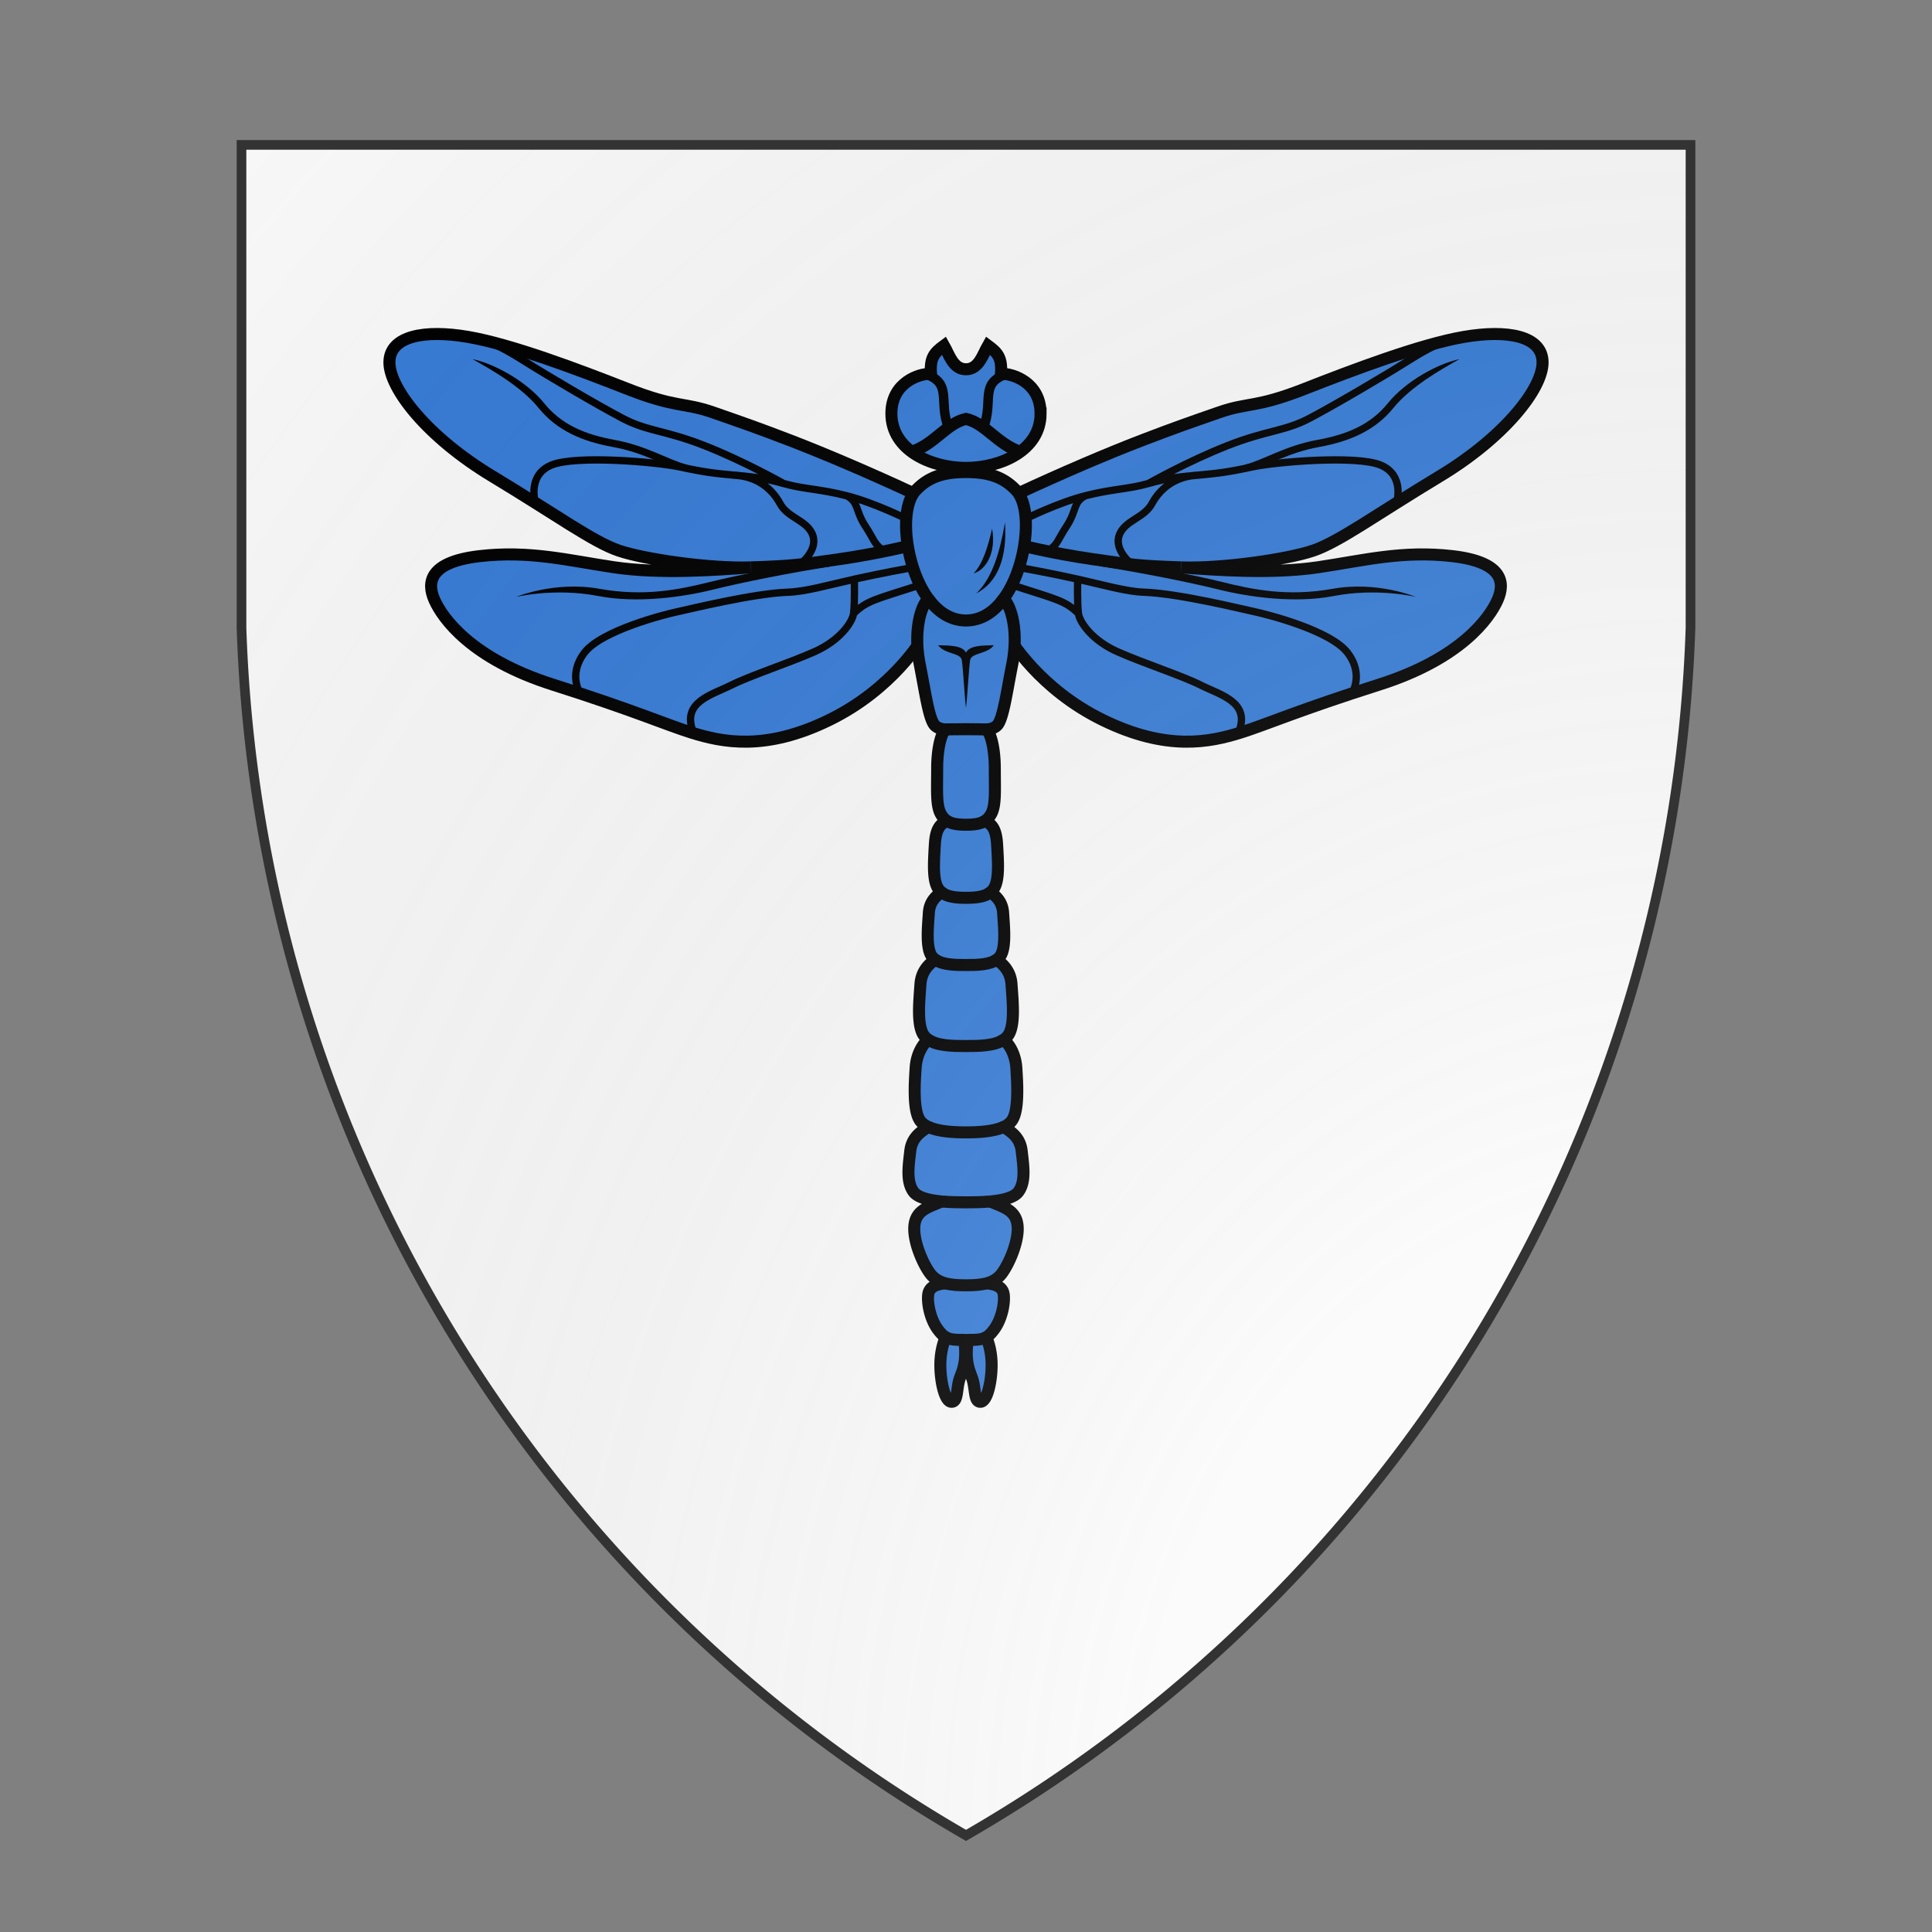 <svg id="coaworld_burg_38_burg_38_s0" width="500" height="500" viewBox="0 10 200 200" xmlns="http://www.w3.org/2000/svg" xmlns:x="http://www.w3.org/1999/xlink"><rect x="0" y="10" width="200" height="200" fill="#808080" stroke="none"/><defs><clipPath id="heater_coaworld_burg_38_burg_38_s0"><path d="m25,25 h150 v50 a150,150,0,0,1,-75,125 a150,150,0,0,1,-75,-125 z"/></clipPath><g id="dragonfly_coaworld_burg_38_burg_38_s0" stroke-width=".83"><g id="dragonfly-a" class="secondary"><path d="M96.562 74.127c-3.285-1.53-6.4-2.851-8.66-3.72-2.262-.87-3.368-1.252-5.38-1.952s-2.51-.29-5.884-1.614c-3.374-1.324-8.008-3.077-11.001-3.59-2.994-.514-5.415-.074-5.429 1.745-.014 1.819 2.626 5.172 7.088 7.864s6.969 4.537 8.743 5.14c1.765.601 6.279 1.256 9.105 1.158-2.459.18-6.267.463-9.45-.011-3.181-.474-5.81-1.164-9.264-.766-3.454.4-3.664 1.798-3.111 3.036.552 1.24 2.522 4.036 8.163 5.828 5.64 1.792 7.75 2.741 9.538 3.304 2.185.687 5.133 1.294 9.54-.858 4.406-2.151 6.42-5.626 6.42-5.626l1.109-4.969z"/><path fill="none" d="M85.144 79.158c2.825-.098 3.286-.159 6.108-.567 2.822-.408 5.218-1.014 5.218-1.014"/><path fill="none" stroke-width=".506" d="M70.28 74.704c-.019-.073-.563-1.936 1.131-2.617 1.694-.682 7.244-.211 8.89.147 1.648.358 2.402.44 3.65.555 1.248.116 2.03.174 3.463.58 1.432.405 2.435.357 4.352.845 1.916.487 4.164 1.61 4.164 1.61m-7.138 2.898s1.028-.911.599-1.874c-.43-.964-1.692-1.107-2.226-2.096-.534-.99-1.56-1.898-3.214-1.963m10.269 5.152c-.586-.443-.534-.664-1.172-1.64-.716-1.096-.423-1.632-1.282-2.087m-4.352-.845s-2.71-1.533-5.455-2.613c-2.747-1.08-3.931-.976-5.662-1.887-1.731-.911-5.142-2.916-6.834-3.983-1.692-1.067-2.095-1.12-2.095-1.12m6.026 24.132s-.898-1.315.273-2.85c1.172-1.536 5.532-2.643 6.391-2.825.86-.182 5.285-1.276 7.68-1.354 1.174-.038 2.77-.496 4.555-.898 1.855-.417 3.885-.78 4.27-.846m-4.27.846s.042 1.653-.052 2.37c-.078.594-.937 1.86-2.707 2.641-1.843.813-4.387 1.627-5.74 2.304-1.354.677-3.397 1.159-2.642 3.163m11.09-8.109c.93-.902 1.485-.963 4.58-1.965"/><path stroke="none" fill="#000" d="M70.504 68.156c1.27 1.567 3.025 2.312 5.123 2.692 2.175.395 3.4 1.253 4.882 1.634l.265-.405c-1.355-.348-2.78-1.314-5.057-1.726-2.033-.37-3.644-1.06-4.82-2.513-1.267-1.563-3.484-2.746-4.96-3.056 1.308.724 3.387 1.917 4.567 3.374zm4.124 12.978c2.675.518 5.828.076 7.926-.446 2.104-.523 5.414-1.174 8.223-1.615l-.445-.426c-2.823.443-5.874.986-8.001 1.515-2.038.506-4.491 1.038-7.62.474-3.094-.557-5.767.562-5.767.562s2.653-.65 5.684-.064z"/></g><use x:href="#dragonfly-a" transform="translate(200 0) scale(-1 1)"/><g><path d="M100.405 135.058c.276.727.119 1.684.589 1.684.46 0 .753-1.335.773-2.402.02-1.059-.232-1.703-.358-2.063.185-.108.346-.277.538-.537.517-.703.73-1.776.66-2.379-.068-.602-.625-.728-1.181-.797.437-.118.792-.328 1.06-.693.516-.702 1.188-2.272 1.07-3.314-.119-1.042-.955-1.245-1.88-1.64.84-.078 1.64-.257 1.942-.668.517-.703.342-1.778.224-2.82-.118-1.042-.887-1.392-1.23-1.662.23-.107.418-.244.546-.418.517-.702.379-2.643.316-3.648-.064-1.005-.532-1.68-.874-1.95.116-.08.218-.175.3-.288.517-.702.306-2.514.243-3.519-.064-1.005-.676-1.45-1.018-1.72a1.03 1.03 0 0 0 .24-.24c.42-.595.248-2.128.197-2.98-.052-.85-.582-1.206-.861-1.435.102-.086.189-.19.259-.316.33-.594.262-1.717.184-3.007-.078-1.29-.529-1.383-.807-1.611.159-.112.29-.263.402-.465.33-.594.249-1.653.249-3.124 0-1.47-.301-2.477-.58-2.705.288-.02.512-.083.709-.25.436-.368.677-2.245 1.074-4.241.397-1.997.06-3.838-.592-4.532.465-.633.829-1.416 1.086-2.25.626-2.022.634-4.313-.224-5.227-.858-.913-1.889-1.262-3.462-1.262-1.573 0-2.604.349-3.462 1.262-.859.914-.85 3.205-.225 5.228.258.833.621 1.616 1.086 2.25-.652.693-.988 2.535-.591 4.531.397 1.996.638 3.873 1.074 4.242.197.166.42.23.709.249-.28.228-.58 1.235-.58 2.705 0 1.471-.08 2.53.25 3.124.112.203.242.353.401.465-.279.228-.73.32-.807 1.611-.078 1.29-.146 2.413.184 3.007.07.126.157.23.259.316-.28.229-.81.585-.861 1.436-.051.85-.224 2.384.197 2.979.066.093.147.172.24.24-.342.27-.955.715-1.018 1.72-.063 1.006-.275 2.817.242 3.52.083.112.184.207.3.287-.342.27-.81.945-.873 1.95-.063 1.005-.201 2.946.316 3.648.127.174.316.31.545.418-.343.27-1.11.62-1.23 1.662-.118 1.042-.292 2.117.224 2.82.303.41 1.103.59 1.942.668-.925.395-1.76.598-1.879 1.64-.118 1.042.553 2.612 1.07 3.314.268.365.623.575 1.06.693-.557.069-1.114.195-1.182.798-.069.603.144 1.675.66 2.378.193.26.355.429.539.537-.126.36-.378 1.005-.358 2.063.02 1.067.312 2.402.773 2.402.47 0 .313-.957.589-1.684.24-.631.461-1.16.293-2.582h.227c-.17 1.423.053 1.95.292 2.582z"/><path fill="none" d="M98.59 132.278c.295.174.659.196 1.292.198m.233 0c.633-.002.997-.024 1.293-.198m-3.535-26.055c.5.361 1.348.376 2.125.376.778 0 1.627-.015 2.126-.376m-3.553 22.34c.406.11.883.14 1.427.14.545 0 1.022-.03 1.427-.14m-3.103-5.646c.594.055 1.207.06 1.676.06.47 0 1.083-.005 1.677-.06m-4.29-5.15c.696.327 1.762.383 2.613.383.852 0 1.918-.056 2.614-.383m-5.214-6.016c.614.422 1.65.44 2.6.44.95 0 1.987-.018 2.601-.44m-4.302-10.182c.38.321.974.392 1.701.392.728 0 1.321-.071 1.702-.392m-3.039-4.935c.31.216.729.283 1.337.283.61 0 1.028-.066 1.338-.283M98.59 90.34s.796-.016 1.409-.016 1.409.017 1.409.017m-4.01-9.023c.664.905 1.535 1.504 2.6 1.504 1.066 0 1.937-.6 2.601-1.504"/></g><path stroke="none" fill="#000" d="M100.286 85.556c.085-.517 1.192-.402 1.633-1.027-.805.017-1.671.015-1.92.511-.25-.496-1.116-.494-1.92-.511.44.626 1.547.51 1.632 1.027.085.518.195 2.582.287 3.3.092-.718.203-2.782.288-3.3zm.245-5.987c.632-.68.974-1.805 1.27-3.083.297 1.692-.443 2.85-1.27 3.083zm.166 1.39c1.555-.803 2.143-2.557 1.997-4.906-.37 2.12-.901 3.88-1.997 4.906z"/><path d="M105.146 68.543c0-2.151-1.927-2.776-2.733-2.746.087-1.133-.253-1.469-.898-1.946-.363.635-.629 1.634-1.516 1.634-.888 0-1.154-1-1.517-1.634-.645.477-.985.813-.898 1.946-.806-.03-2.733.595-2.733 2.746 0 2.525 2.742 3.749 5.148 3.749 2.405 0 5.148-1.224 5.148-3.749z"/><path fill="none" d="M96.254 71.182c1.62-.557 2.375-1.953 3.744-2.274 1.37.321 2.125 1.717 3.745 2.274"/><path fill="none" stroke-width=".656" d="M102.745 65.83c-1.822.648-.837 1.896-1.536 3.666m-3.957-3.666c1.822.648.837 1.896 1.536 3.666"/></g><radialGradient id="backlight" cx="100%" cy="100%" r="150%"><stop stop-color="#fff" stop-opacity=".3" offset="0"/><stop stop-color="#fff" stop-opacity=".15" offset=".25"/><stop stop-color="#000" stop-opacity="0" offset="1"/></radialGradient></defs><g clip-path="url(#heater_coaworld_burg_38_burg_38_s0)"><rect x="0" y="0" width="200" height="200" fill="#fafafa"/><g fill="#377cd7" stroke="#000"><style>
      g.secondary,path.secondary {fill: #377cd7;}
      g.tertiary,path.tertiary {fill: #377cd7;}
    </style><use x:href="#dragonfly_coaworld_burg_38_burg_38_s0" transform="translate(-50 -50) scale(1.5)"/></g></g><path d="m25,25 h150 v50 a150,150,0,0,1,-75,125 a150,150,0,0,1,-75,-125 z" fill="url(#backlight)" stroke="#333"/></svg>